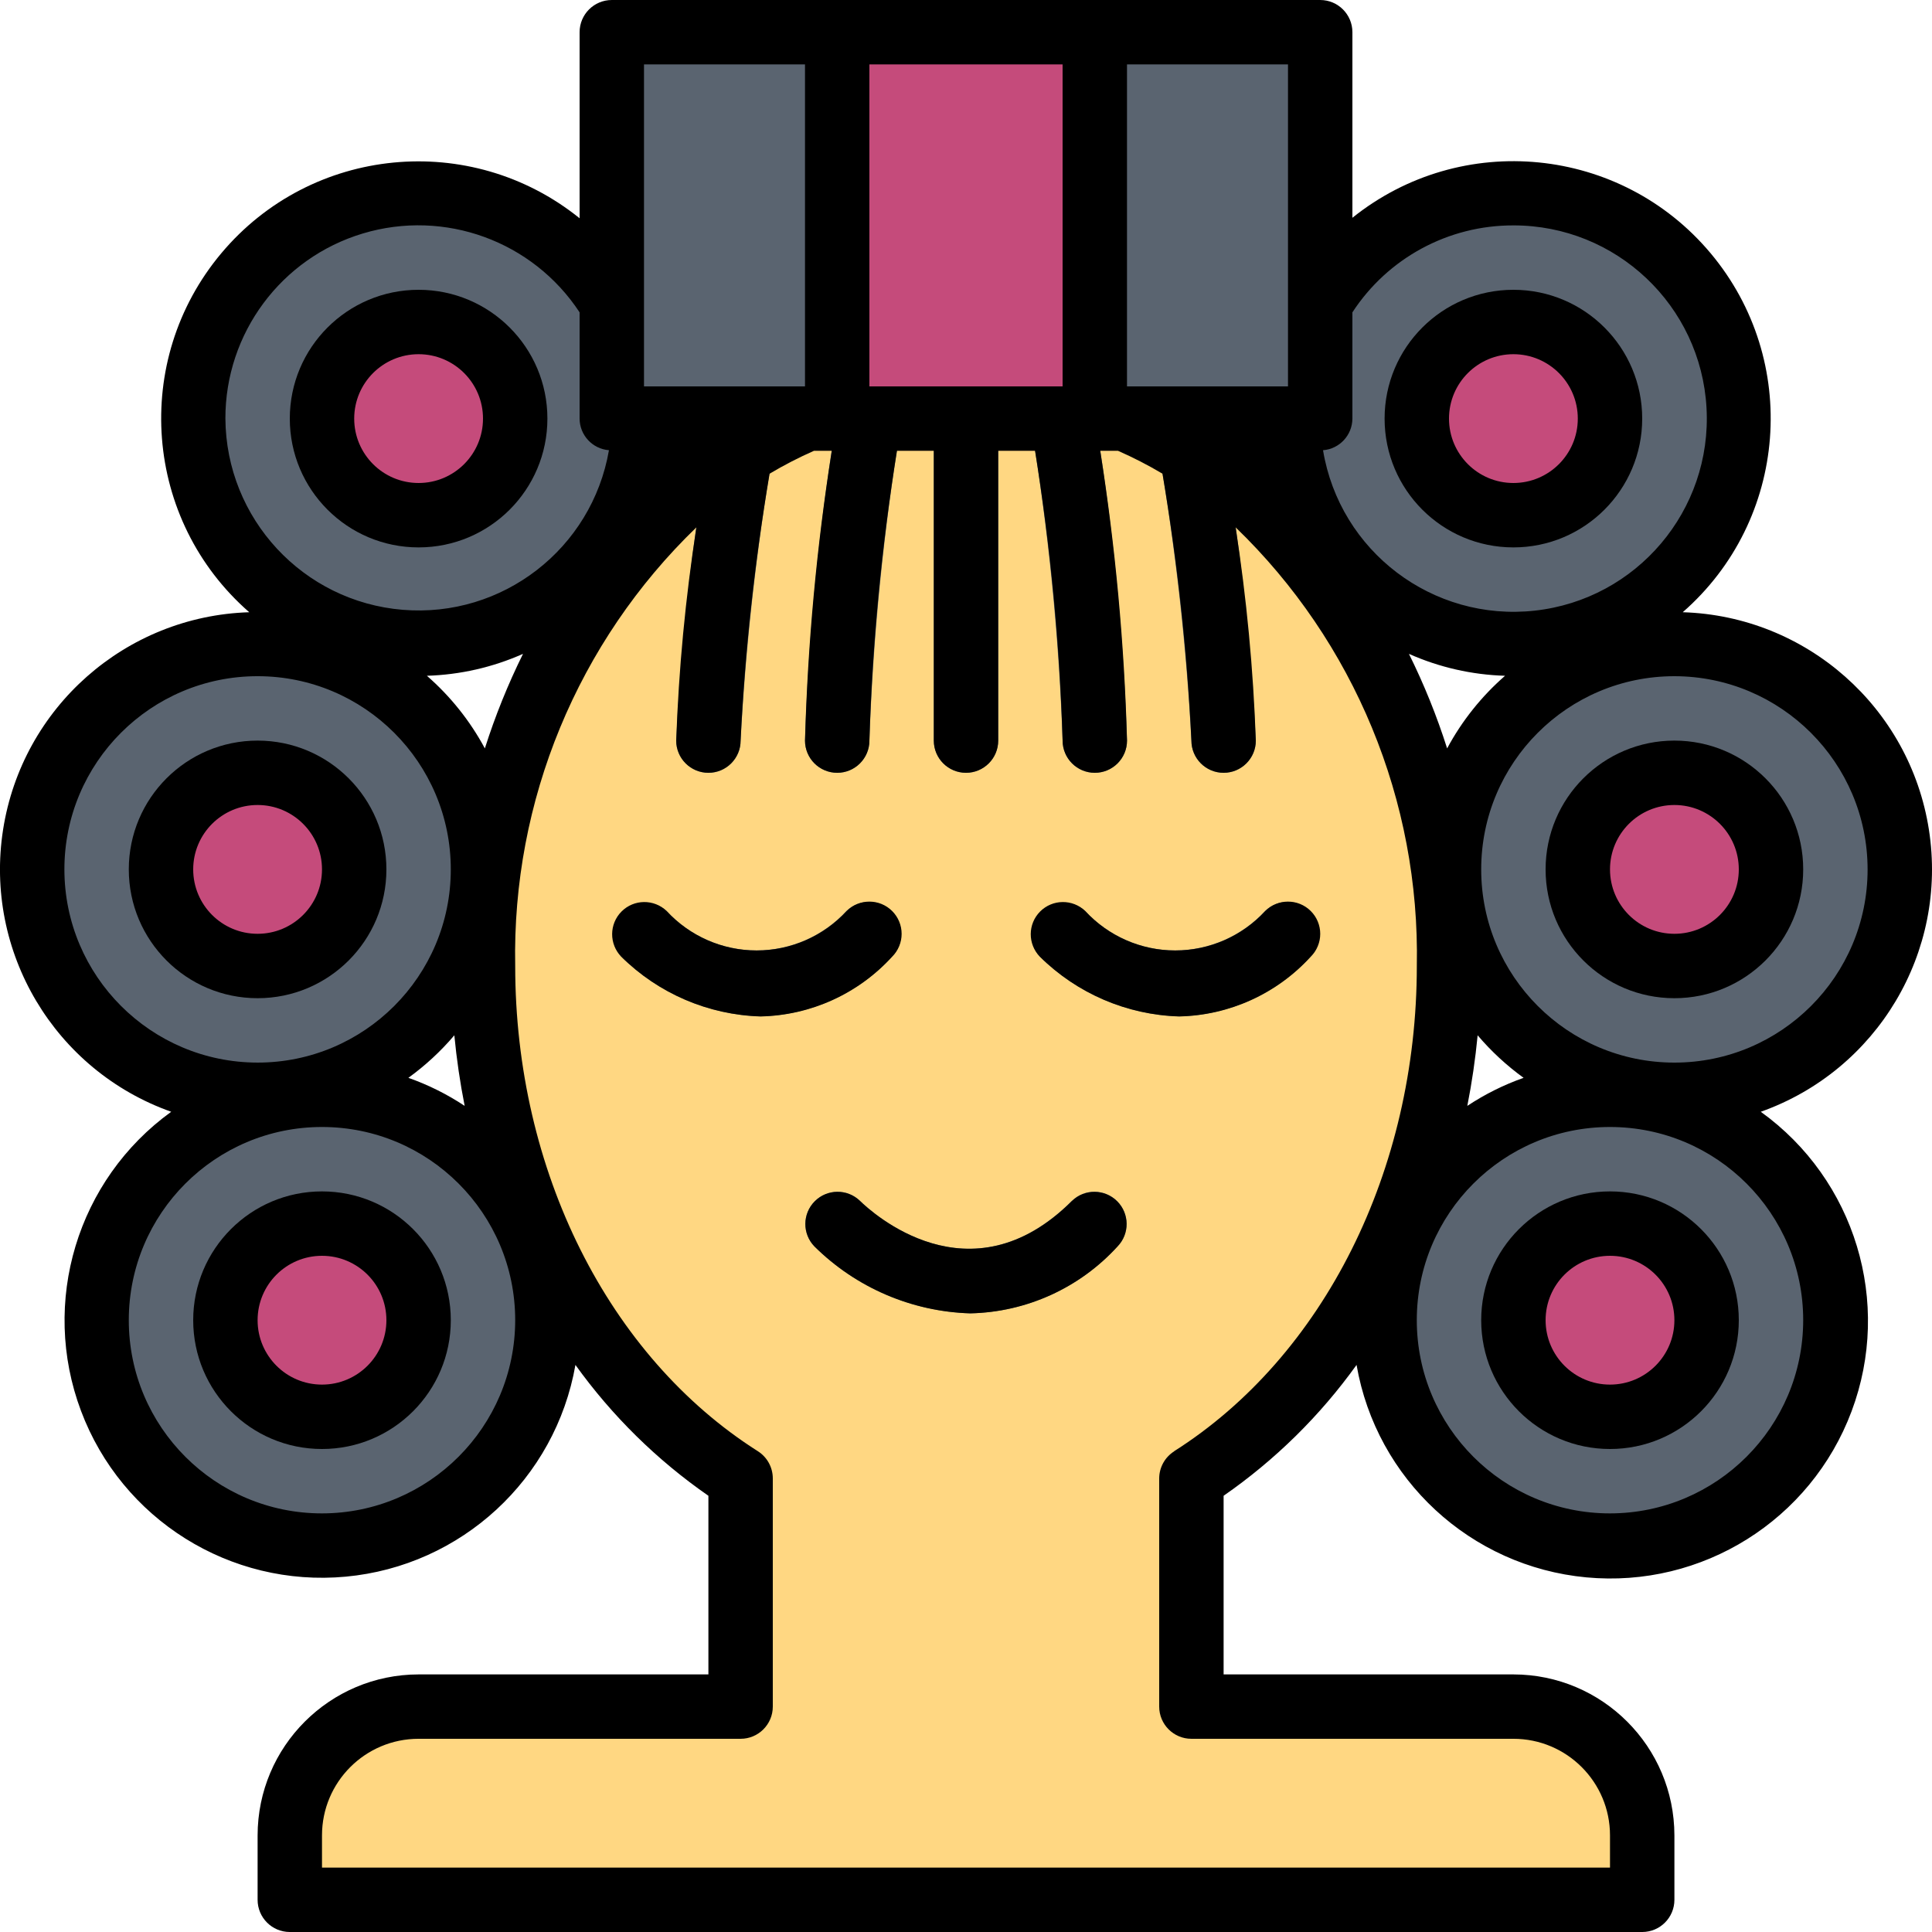 <?xml version="1.0"?>
<svg xmlns="http://www.w3.org/2000/svg" xmlns:xlink="http://www.w3.org/1999/xlink" xmlns:svgjs="http://svgjs.com/svgjs" version="1.1" width="512" height="512" x="0" y="0" viewBox="0 0 480 480" style="enable-background:new 0 0 512 512" xml:space="preserve" class=""><g><path xmlns="http://www.w3.org/2000/svg" d="m376 424h-80v-56.688c38.047-24.113 64-72.066 64-127.312 0-79.527-53.73-144-120-144-66.273 0-120 64.473-120 144 0 55.246 25.949 103.199 64 127.312v56.688h-80c-17.676 0-32 14.328-32 32v16h336v-16c0-17.672-14.328-32-32-32zm0 0" fill="#ffd782" data-original="#ffd782"/><g xmlns="http://www.w3.org/2000/svg" fill="#5a6470"><path d="m160 104c0 30.93-25.074 56-56 56-30.93 0-56-25.07-56-56s25.07-56 56-56c30.926 0 56 25.07 56 56zm0 0" fill="#5a6470" data-original="#5a6470" class=""/><path d="m120 216c0 30.93-25.074 56-56 56-30.93 0-56-25.07-56-56s25.07-56 56-56c30.926 0 56 25.07 56 56zm0 0" fill="#5a6470" data-original="#5a6470" class=""/><path d="m136 328c0 30.93-25.074 56-56 56-30.93 0-56-25.07-56-56s25.07-56 56-56c30.926 0 56 25.07 56 56zm0 0" fill="#5a6470" data-original="#5a6470" class=""/><path d="m432 104c0 30.93-25.074 56-56 56-30.93 0-56-25.07-56-56s25.07-56 56-56c30.926 0 56 25.07 56 56zm0 0" fill="#5a6470" data-original="#5a6470" class=""/><path d="m472 216c0 30.93-25.074 56-56 56-30.93 0-56-25.07-56-56s25.07-56 56-56c30.926 0 56 25.07 56 56zm0 0" fill="#5a6470" data-original="#5a6470" class=""/><path d="m456 328c0 30.93-25.074 56-56 56-30.93 0-56-25.07-56-56s25.07-56 56-56c30.926 0 56 25.07 56 56zm0 0" fill="#5a6470" data-original="#5a6470" class=""/><path d="m152 8h176v96h-176zm0 0" fill="#5a6470" data-original="#5a6470" class=""/><path d="m240 192c-4.418 0-8-3.582-8-8v-88c0-4.418 3.582-8 8-8s8 3.582 8 8v88c0 4.418-3.582 8-8 8zm0 0" fill="#5a6470" data-original="#5a6470" class=""/><path d="m208 192c-4.418 0-8-3.582-8-8 .902-27.254 3.613-54.418 8.109-81.312.84-4.242 4.898-7.051 9.164-6.34 4.266.707 7.195 4.68 6.613 8.965-4.312 26.031-6.949 52.316-7.887 78.688 0 4.418-3.582 8-8 8zm0 0" fill="#5a6470" data-original="#5a6470" class=""/><path d="m176 192c-4.418 0-8-3.582-8-8 1.238-24.578 3.949-49.059 8.109-73.312.395-2.891 2.324-5.336 5.043-6.387 2.723-1.051 5.797-.539 8.031 1.336 2.23 1.875 3.27 4.816 2.703 7.676-3.984 23.391-6.617 46.992-7.887 70.688 0 4.418-3.582 8-8 8zm0 0" fill="#5a6470" data-original="#5a6470" class=""/><path d="m272 192c-4.418 0-8-3.582-8-8-.941-26.371-3.574-52.656-7.891-78.688-.578-4.285 2.352-8.258 6.617-8.965 4.266-.711 8.324 2.098 9.16 6.34 4.496 26.895 7.207 54.059 8.113 81.312 0 4.418-3.582 8-8 8zm0 0" fill="#5a6470" data-original="#5a6470" class=""/><path d="m304 192c-4.418 0-8-3.582-8-8-1.273-23.695-3.906-47.297-7.891-70.688-.562-2.859.473-5.801 2.707-7.676 2.23-1.875 5.309-2.387 8.027-1.336s4.652 3.496 5.043 6.387c4.164 24.254 6.871 48.734 8.113 73.312 0 4.418-3.582 8-8 8zm0 0" fill="#5a6470" data-original="#5a6470" class=""/><path d="m188.949 252.512c-13-.391-25.367-5.699-34.605-14.855-2.84-3.156-2.723-7.977.266-10.992 2.992-3.012 7.816-3.164 10.988-.344 5.758 6.246 13.863 9.801 22.355 9.801 8.496 0 16.602-3.555 22.359-9.801 3.137-3.031 8.125-2.988 11.211.098 3.086 3.086 3.133 8.074.098 11.215-8.391 9.223-20.203 14.602-32.672 14.879zm0 0" fill="#5a6470" data-original="#5a6470" class=""/><path d="m292.949 252.512c-13-.391-25.367-5.699-34.605-14.855-2.84-3.156-2.723-7.977.266-10.992 2.992-3.012 7.816-3.164 10.988-.344 5.758 6.246 13.863 9.801 22.355 9.801 8.496 0 16.602-3.555 22.359-9.801 3.137-3.031 8.125-2.988 11.211.098 3.086 3.086 3.133 8.074.098 11.215-8.391 9.223-20.203 14.602-32.672 14.879zm0 0" fill="#5a6470" data-original="#5a6470" class=""/><path d="m241.062 326.289c-14.547-.438-28.387-6.383-38.719-16.633-3.039-3.137-3-8.125.082-11.215 3.078-3.09 8.07-3.141 11.215-.113 2.75 2.703 27.301 25.406 52.703 0 3.137-3.031 8.129-2.988 11.215.098 3.086 3.086 3.129 8.074.098 11.215-9.402 10.328-22.633 16.344-36.594 16.648zm0 0" fill="#5a6470" data-original="#5a6470" class=""/></g><path xmlns="http://www.w3.org/2000/svg" d="m128 104c0 13.254-10.746 24-24 24-13.258 0-24-10.746-24-24s10.742-24 24-24c13.254 0 24 10.746 24 24zm0 0" fill="#c54b7b" data-original="#db527d" class=""/><path xmlns="http://www.w3.org/2000/svg" d="m88 216c0 13.254-10.746 24-24 24-13.258 0-24-10.746-24-24s10.742-24 24-24c13.254 0 24 10.746 24 24zm0 0" fill="#c54b7b" data-original="#db527d" class=""/><path xmlns="http://www.w3.org/2000/svg" d="m104 328c0 13.254-10.746 24-24 24-13.258 0-24-10.746-24-24s10.742-24 24-24c13.254 0 24 10.746 24 24zm0 0" fill="#c54b7b" data-original="#db527d" class=""/><path xmlns="http://www.w3.org/2000/svg" d="m400 104c0 13.254-10.746 24-24 24-13.258 0-24-10.746-24-24s10.742-24 24-24c13.254 0 24 10.746 24 24zm0 0" fill="#c54b7b" data-original="#db527d" class=""/><path xmlns="http://www.w3.org/2000/svg" d="m440 216c0 13.254-10.746 24-24 24-13.258 0-24-10.746-24-24s10.742-24 24-24c13.254 0 24 10.746 24 24zm0 0" fill="#c54b7b" data-original="#db527d" class=""/><path xmlns="http://www.w3.org/2000/svg" d="m424 328c0 13.254-10.746 24-24 24-13.258 0-24-10.746-24-24s10.742-24 24-24c13.254 0 24 10.746 24 24zm0 0" fill="#c54b7b" data-original="#db527d" class=""/><path xmlns="http://www.w3.org/2000/svg" d="m208 8h64v96h-64zm0 0" fill="#c54b7b" data-original="#db527d" class=""/><path xmlns="http://www.w3.org/2000/svg" d="m104 136c17.672 0 32-14.328 32-32s-14.328-32-32-32c-17.676 0-32 14.328-32 32s14.324 32 32 32zm0-48c8.836 0 16 7.164 16 16s-7.164 16-16 16-16-7.164-16-16 7.164-16 16-16zm0 0" fill="#000000" data-original="#000000"/><path xmlns="http://www.w3.org/2000/svg" d="m96 216c0-17.672-14.328-32-32-32-17.676 0-32 14.328-32 32s14.324 32 32 32c17.672 0 32-14.328 32-32zm-48 0c0-8.836 7.164-16 16-16s16 7.164 16 16-7.164 16-16 16-16-7.164-16-16zm0 0" fill="#000000" data-original="#000000"/><path xmlns="http://www.w3.org/2000/svg" d="m80 296c-17.676 0-32 14.328-32 32s14.324 32 32 32c17.672 0 32-14.328 32-32s-14.328-32-32-32zm0 48c-8.836 0-16-7.164-16-16s7.164-16 16-16 16 7.164 16 16-7.164 16-16 16zm0 0" fill="#000000" data-original="#000000"/><path xmlns="http://www.w3.org/2000/svg" d="m376 136c17.672 0 32-14.328 32-32s-14.328-32-32-32c-17.676 0-32 14.328-32 32s14.324 32 32 32zm0-48c8.836 0 16 7.164 16 16s-7.164 16-16 16-16-7.164-16-16 7.164-16 16-16zm0 0" fill="#000000" data-original="#000000"/><path xmlns="http://www.w3.org/2000/svg" d="m384 216c0 17.672 14.324 32 32 32 17.672 0 32-14.328 32-32s-14.328-32-32-32c-17.676 0-32 14.328-32 32zm48 0c0 8.836-7.164 16-16 16s-16-7.164-16-16 7.164-16 16-16 16 7.164 16 16zm0 0" fill="#000000" data-original="#000000"/><path xmlns="http://www.w3.org/2000/svg" d="m437.461 276.215c28.969-10.281 46.516-39.727 41.77-70.098-4.746-30.367-30.438-53.059-61.16-54.012 26.184-22.891 29.266-62.512 6.938-89.176-22.332-26.664-61.879-30.586-89.008-8.824v-46.105c0-4.418-3.582-8-8-8h-176c-4.418 0-8 3.582-8 8v46.223c-27.094-21.824-66.672-17.953-89.023 8.703-22.355 26.66-19.266 66.305 6.949 89.18-30.723.953-56.414 23.645-61.16 54.012-4.746 30.371 12.801 59.816 41.77 70.098-23.367 16.887-32.547 47.32-22.41 74.309 10.133 26.988 37.074 43.859 65.781 41.191 28.703-2.668 52.074-24.215 57.059-52.609 9.074 12.645 20.246 23.641 33.035 32.512v44.383h-72c-22.082.027-39.977 17.918-40 40v16c0 4.418 3.582 8 8 8h336c4.418 0 8-3.582 8-8v-16c-.027-22.082-17.922-39.973-40-40h-72v-44.383c12.785-8.871 23.961-19.867 33.031-32.512 4.934 28.461 28.328 50.09 57.09 52.785 28.762 2.695 55.766-14.211 65.898-41.266 10.137-27.051.895-57.539-22.559-74.41zm26.539-60.215c0 26.508-21.492 48-48 48-26.512 0-48-21.492-48-48s21.488-48 48-48c26.496.027 47.973 21.5 48 48zm-104.465-30.062c-2.562-8.062-5.734-15.914-9.488-23.488 7.531 3.348 15.641 5.199 23.879 5.445-5.844 5.098-10.723 11.211-14.391 18.043zm16.465-129.938c25.492-.031 46.566 19.875 47.98 45.332 1.418 25.457-17.312 47.578-42.656 50.379-25.34 2.797-48.449-14.703-52.621-39.855 4.105-.324 7.273-3.738 7.297-7.855v-26.398c8.809-13.516 23.867-21.645 40-21.602zm-56 40h-40v-80h40zm-56-80v80h-48v-80zm-143.539 169.938c-3.672-6.836-8.551-12.945-14.398-18.043 8.238-.25 16.348-2.098 23.879-5.445-3.75 7.578-6.918 15.43-9.48 23.488zm39.539-169.938h40v80h-40zm-104 88c-.035-21.199 13.855-39.902 34.16-45.996 20.305-6.09 42.199 1.879 53.84 19.598v26.398c.02 4.117 3.191 7.531 7.293 7.855-4.234 24.492-26.469 41.695-51.238 39.652-24.77-2.039-43.887-22.652-44.055-47.508zm-40 112c0-26.508 21.488-48 48-48 26.508 0 48 21.492 48 48s-21.492 48-48 48c-26.5-.027-47.977-21.5-48-48zm64 160c-26.512 0-48-21.492-48-48s21.488-48 48-48c26.508 0 48 21.492 48 48-.027 26.5-21.504 47.973-48 48zm21.461-108.215c4.215-3.051 8.051-6.598 11.418-10.562.57 5.938 1.426 11.781 2.566 17.531-4.355-2.891-9.055-5.23-13.984-6.969zm190.25 92.801c-2.312 1.469-3.715 4.02-3.711 6.758v56.656c0 4.418 3.582 8 8 8h80c13.254 0 24 10.746 24 24v8h-320v-8c0-13.254 10.742-24 24-24h80c4.418 0 8-3.582 8-8v-56.688c0-2.742-1.398-5.293-3.715-6.762-37.184-23.598-60.285-69.789-60.285-120.551-.805-41.008 15.512-80.5 45.023-108.984-2.727 17.547-4.406 35.238-5.023 52.984 0 4.418 3.582 8 8 8s8-3.582 8-8c1.082-22.223 3.488-44.363 7.199-66.305 3.562-2.121 7.246-4.023 11.039-5.695h4.418c-3.77 23.832-5.996 47.883-6.656 72 0 4.418 3.582 8 8 8s8-3.582 8-8c.734-24.121 3.02-48.172 6.848-72h9.152v72c0 4.418 3.582 8 8 8s8-3.582 8-8v-72h9.152c3.824 23.828 6.109 47.879 6.848 72 0 4.418 3.582 8 8 8s8-3.582 8-8c-.664-24.117-2.887-48.168-6.656-72h4.406c3.801 1.672 7.496 3.574 11.066 5.695 3.707 21.941 6.105 44.082 7.184 66.305 0 4.418 3.582 8 8 8s8-3.582 8-8c-.621-17.746-2.297-35.438-5.023-52.984 29.512 28.484 45.824 67.977 45.023 108.984 0 50.762-23.105 96.953-60.289 120.551zm75.406-103.363c3.371 3.965 7.203 7.512 11.418 10.562-4.93 1.738-9.625 4.078-13.984 6.969 1.137-5.746 1.992-11.59 2.566-17.531zm32.883 118.777c-26.512 0-48-21.492-48-48s21.488-48 48-48c26.508 0 48 21.492 48 48-.027 26.5-21.504 47.973-48 48zm0 0" fill="#000000" data-original="#000000"/><path xmlns="http://www.w3.org/2000/svg" d="m400 296c-17.676 0-32 14.328-32 32s14.324 32 32 32c17.672 0 32-14.328 32-32s-14.328-32-32-32zm0 48c-8.836 0-16-7.164-16-16s7.164-16 16-16 16 7.164 16 16-7.164 16-16 16zm0 0" fill="#000000" data-original="#000000"/><path xmlns="http://www.w3.org/2000/svg" d="m221.656 226.344c-3.125-3.121-8.191-3.121-11.312 0-5.758 6.246-13.863 9.801-22.355 9.801-8.496 0-16.602-3.555-22.359-9.801-3.145-3.027-8.133-2.973-11.215.121-3.078 3.094-3.109 8.082-.07 11.215 9.238 9.156 21.605 14.465 34.605 14.855 12.477-.262 24.301-5.633 32.707-14.855 1.504-1.5 2.352-3.539 2.352-5.668 0-2.125-.848-4.168-2.352-5.668zm0 0" fill="#000000" data-original="#000000"/><path xmlns="http://www.w3.org/2000/svg" d="m325.656 226.344c-3.125-3.121-8.191-3.121-11.312 0-5.758 6.246-13.863 9.801-22.355 9.801-8.496 0-16.602-3.555-22.359-9.801-3.145-3.027-8.133-2.973-11.215.121-3.078 3.094-3.109 8.082-.07 11.215 9.238 9.156 21.605 14.465 34.605 14.855 12.477-.262 24.301-5.633 32.707-14.855 1.504-1.5 2.352-3.539 2.352-5.668 0-2.125-.848-4.168-2.352-5.668zm0 0" fill="#000000" data-original="#000000"/><path xmlns="http://www.w3.org/2000/svg" d="m266.344 298.344c-25.402 25.391-49.953 2.688-52.703 0-3.145-3.027-8.137-2.977-11.215.113-3.082 3.09-3.121 8.082-.082 11.215 10.332 10.25 24.172 16.195 38.719 16.633 13.961-.301 27.188-6.312 36.594-16.633 3.031-3.141 2.988-8.129-.098-11.215-3.086-3.086-8.078-3.129-11.215-.098zm0 0" fill="#000000" data-original="#000000"/></g></svg>
